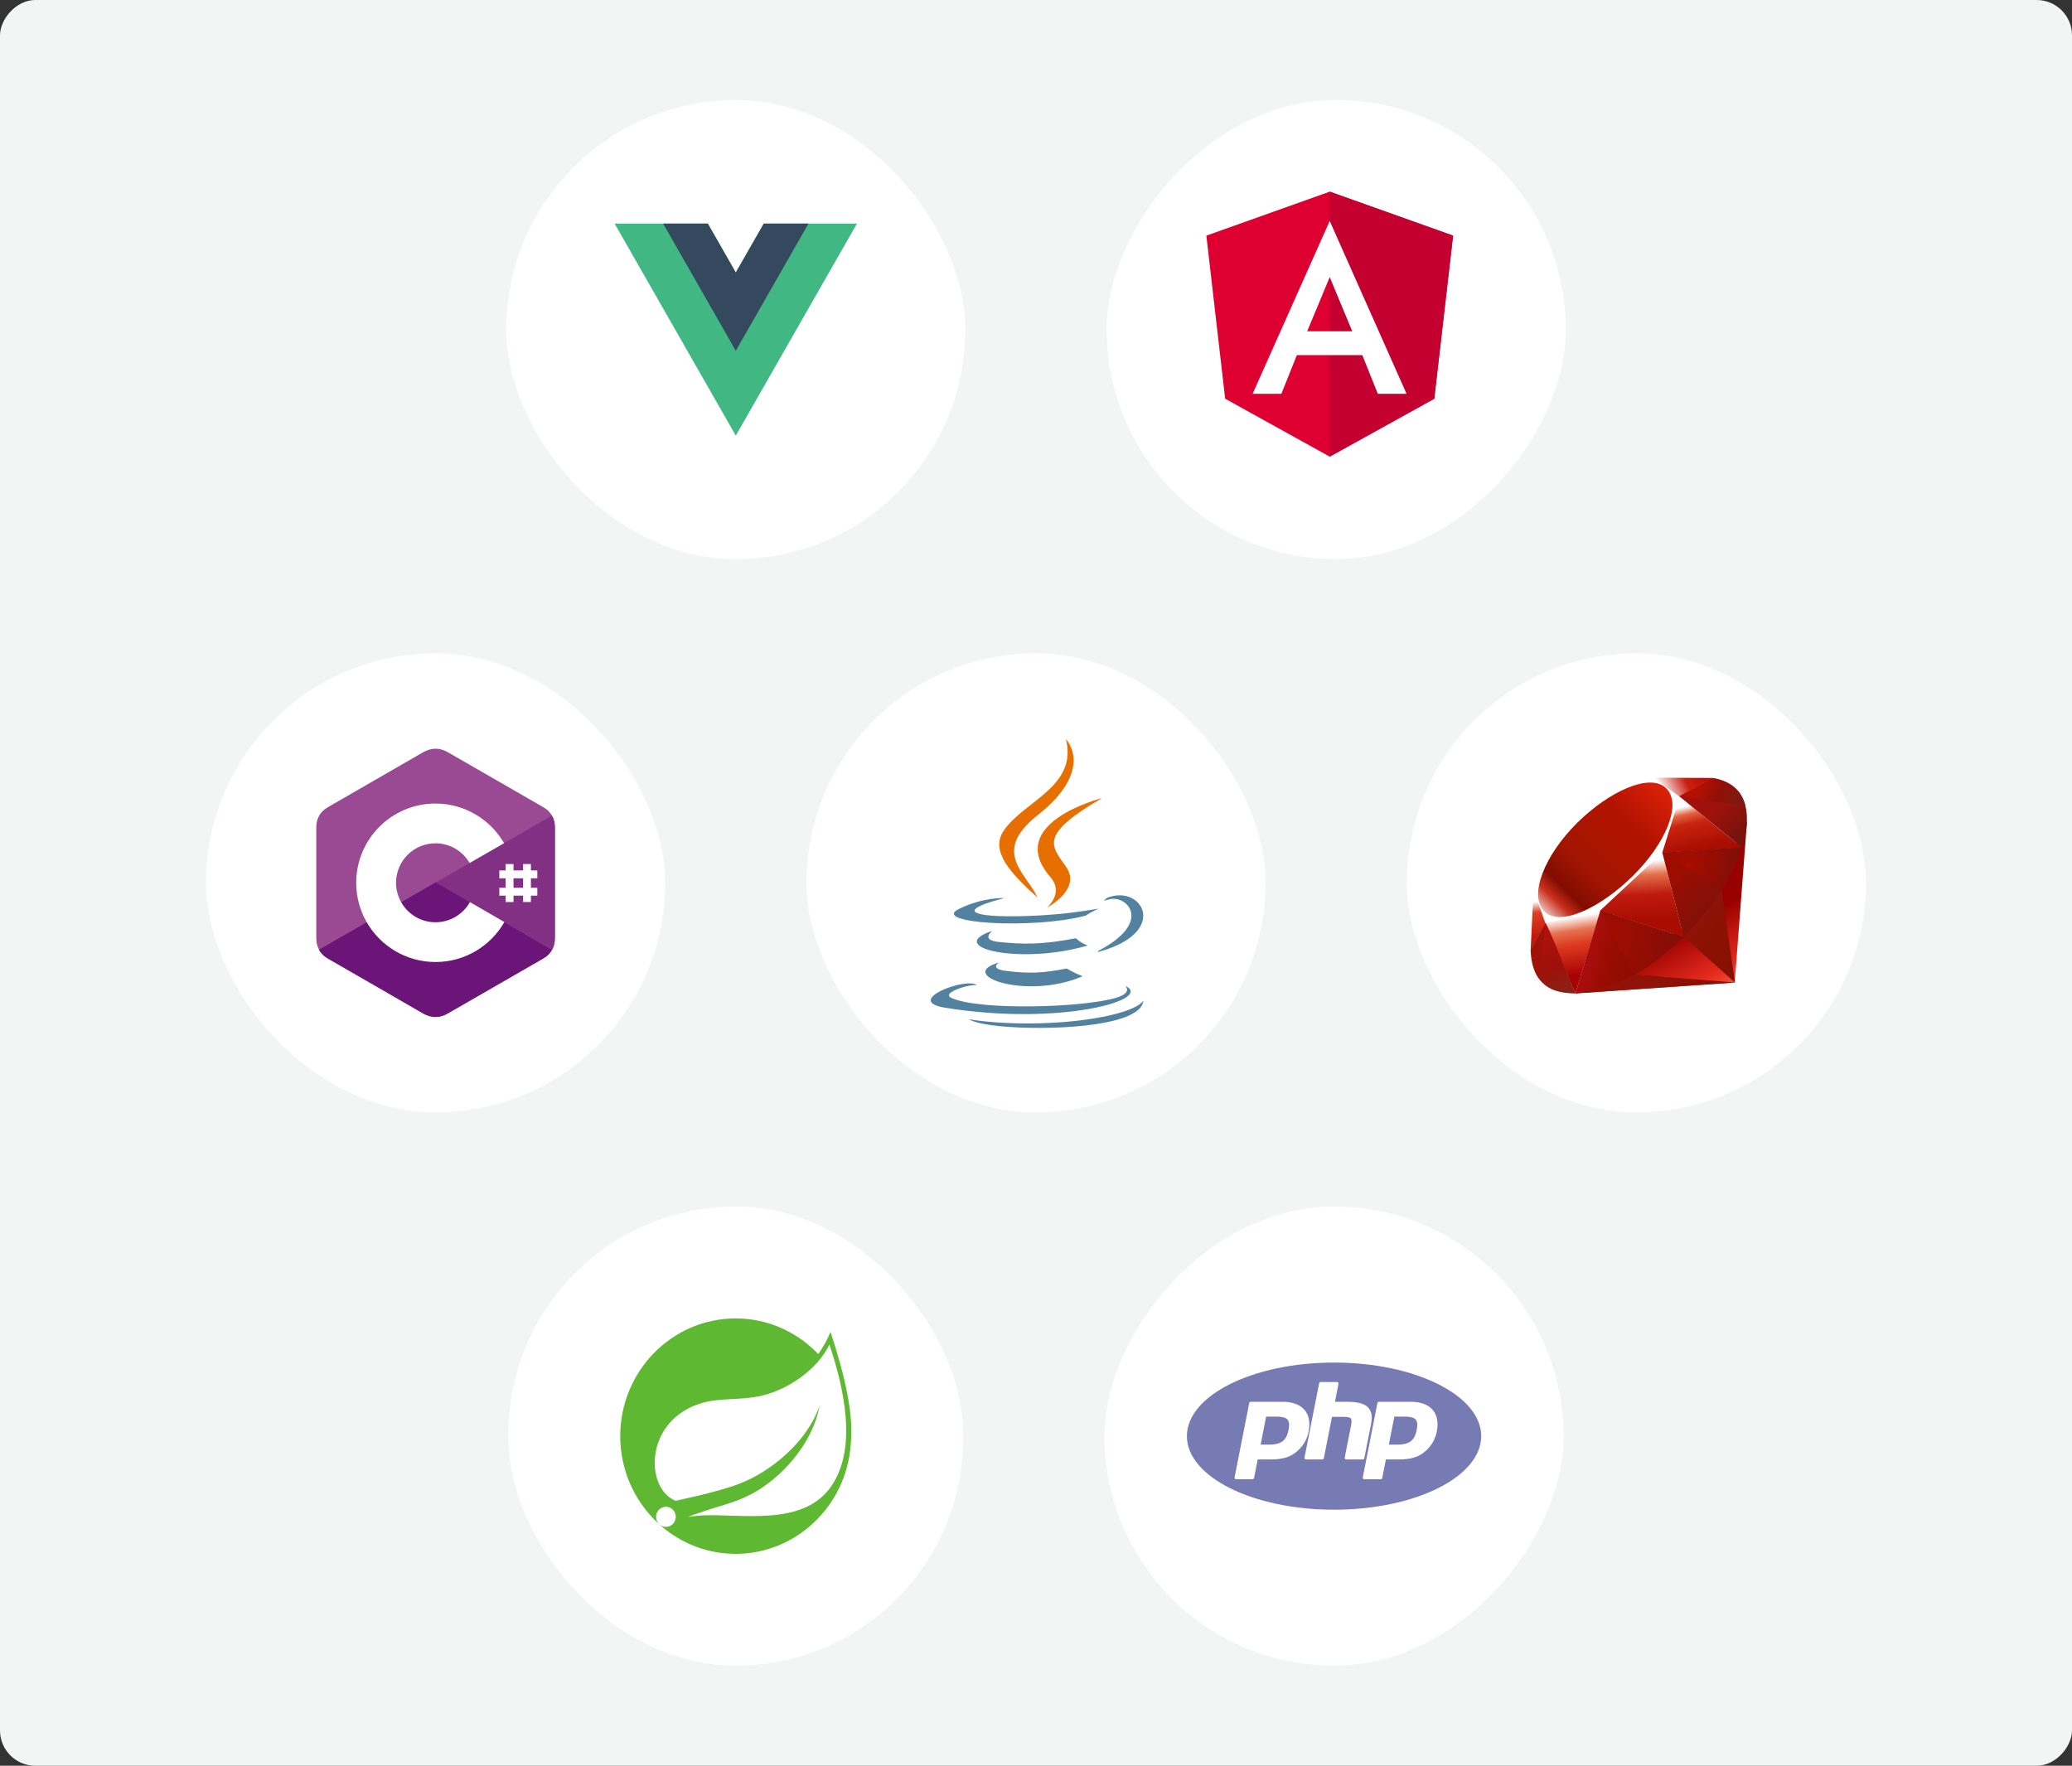 <svg width="352" height="300" viewBox="0 0 352 300" fill="none" xmlns="http://www.w3.org/2000/svg">
<rect x="0" y="0" width="352" height="300" fill="#333333" stroke="none"/>
<rect width="352" height="300" rx="6" transform="matrix(-1 0 0 1 352 0)" fill="#F3F4F4"/>
<rect width="78" height="78" rx="39" transform="matrix(-1 0 0 1 266 17)" fill="white"/>
<path d="M225.897 32.562L204.941 40.035L208.137 67.744L225.897 77.581L243.657 67.744L246.853 40.035L225.897 32.562Z" fill="#DD0031"/>
<path d="M225.897 32.562V37.559V37.537V60.339V77.581L243.657 67.744L246.853 40.035L225.897 32.562Z" fill="#C3002F"/>
<path d="M225.897 37.537L212.797 66.911H217.682L220.315 60.339H231.435L234.068 66.911H238.953L225.897 37.537ZM229.724 56.287H222.071L225.897 47.081L229.724 56.287Z" fill="white"/>
<rect x="86" y="17" width="78" height="78" rx="39" fill="white"/>
<path d="M129.755 37.985L125 46.306L120.245 37.985H104.412L125 74.015L145.588 37.985H129.755Z" fill="#41B883"/>
<path d="M129.754 37.985L125 46.306L120.245 37.985H112.647L125 59.603L137.353 37.985H129.754Z" fill="#34495E"/>
<rect x="35" y="111" width="78" height="78" rx="39" fill="white"/>
<path d="M94.267 140.594C94.267 139.833 94.105 139.146 93.768 138.571C93.443 137.997 92.956 137.522 92.307 137.148C86.912 134.038 81.505 130.929 76.11 127.82C74.649 126.983 73.251 127.008 71.802 127.857C69.654 129.118 58.89 135.287 55.693 137.148C54.369 137.91 53.733 139.083 53.733 140.607V159.388C53.733 160.138 53.895 160.799 54.207 161.374C54.532 161.961 55.031 162.46 55.693 162.847C58.902 164.708 69.654 170.865 71.802 172.138C73.251 172.987 74.662 173.025 76.11 172.176C81.505 169.054 86.912 165.957 92.307 162.847C92.981 162.46 93.468 161.973 93.793 161.374C94.105 160.799 94.267 160.138 94.267 159.388V140.594Z" fill="#9A4993"/>
<path d="M74.05 149.923L54.182 161.361C54.507 161.948 55.006 162.448 55.668 162.835C58.877 164.696 69.629 170.852 71.777 172.126C73.226 172.975 74.637 173.012 76.085 172.163C81.48 169.041 86.887 165.944 92.282 162.835C92.956 162.448 93.443 161.961 93.768 161.361L74.05 149.923Z" fill="#6A1577"/>
<path d="M68.168 153.307C69.33 155.33 71.502 156.691 73.987 156.691C76.498 156.691 78.683 155.317 79.832 153.269L74.05 149.923L68.168 153.307Z" fill="#6A1577"/>
<path d="M94.267 140.594C94.267 139.833 94.105 139.146 93.768 138.571L74.05 149.923L93.793 161.361C94.105 160.787 94.267 160.125 94.267 159.376V140.594Z" fill="#813084"/>
<path d="M79.832 153.269C78.683 155.305 76.497 156.691 73.987 156.691C71.49 156.691 69.317 155.33 68.168 153.307C67.606 152.32 67.281 151.196 67.281 149.985C67.281 146.276 70.278 143.279 73.987 143.279C76.46 143.279 78.62 144.628 79.781 146.626L85.638 143.254C83.303 139.233 78.957 136.523 73.975 136.523C66.532 136.523 60.513 142.555 60.513 149.985C60.513 152.42 61.162 154.718 62.299 156.691C64.621 160.725 68.992 163.447 73.987 163.447C78.995 163.447 83.365 160.712 85.688 156.654L79.832 153.269ZM87.237 146.801H85.9V153.257H87.237V146.801ZM90.196 146.801H88.86V153.257H90.196V146.801Z" fill="white"/>
<path d="M91.283 147.887H84.826V149.223H91.283V147.887ZM91.283 150.834H84.826V152.17H91.283V150.834Z" fill="white"/>
<rect x="137" y="111" width="78" height="78" rx="39" fill="white"/>
<path d="M169.752 163.522C169.752 163.522 167.88 164.612 171.084 164.981C174.966 165.425 176.95 165.361 181.228 164.55C181.228 164.55 182.353 165.257 183.923 165.868C174.334 169.984 162.22 165.63 169.752 163.522Z" fill="#5382A1"/>
<path d="M168.58 158.151C168.58 158.151 166.481 159.707 169.687 160.04C173.834 160.468 177.109 160.503 182.775 159.41C182.775 159.41 183.559 160.206 184.792 160.641C173.197 164.037 160.283 160.909 168.58 158.151Z" fill="#5382A1"/>
<path d="M178.459 149.04C180.822 151.764 177.838 154.216 177.838 154.216C177.838 154.216 183.838 151.114 181.083 147.23C178.509 143.607 176.536 141.807 187.22 135.602C187.22 135.602 170.449 139.797 178.459 149.04Z" fill="#E76F00"/>
<path d="M191.142 167.495C191.142 167.495 192.528 168.638 189.617 169.523C184.081 171.202 166.578 171.709 161.716 169.589C159.968 168.828 163.246 167.771 164.277 167.549C165.352 167.316 165.967 167.359 165.967 167.359C164.023 165.988 153.403 170.052 160.572 171.216C180.124 174.392 196.214 169.786 191.142 167.495Z" fill="#5382A1"/>
<path d="M170.652 152.586C170.652 152.586 161.749 154.704 167.5 155.473C169.928 155.798 174.768 155.725 179.276 155.346C182.961 155.035 186.66 154.373 186.66 154.373C186.66 154.373 185.361 154.93 184.421 155.573C175.38 157.954 157.915 156.847 162.943 154.411C167.195 152.352 170.652 152.586 170.652 152.586Z" fill="#5382A1"/>
<path d="M186.624 161.526C195.814 156.743 191.565 152.147 188.599 152.766C187.872 152.918 187.548 153.049 187.548 153.049C187.548 153.049 187.818 152.626 188.333 152.443C194.201 150.377 198.714 158.536 186.439 161.767C186.439 161.768 186.581 161.64 186.624 161.526Z" fill="#5382A1"/>
<path d="M181.083 125.582C181.083 125.582 186.173 130.681 176.255 138.522C168.302 144.812 174.442 148.398 176.252 152.496C171.61 148.301 168.203 144.609 170.488 141.172C173.843 136.127 183.136 133.681 181.083 125.582Z" fill="#E76F00"/>
<path d="M171.556 174.487C180.377 175.053 193.924 174.173 194.245 169.993C194.245 169.993 193.629 171.578 186.954 172.836C179.425 174.255 170.138 174.09 164.63 173.18C164.63 173.18 165.758 174.115 171.556 174.487Z" fill="#5382A1"/>
<rect x="239" y="111" width="78" height="78" rx="39" fill="white"/>
<path fill-rule="evenodd" clip-rule="evenodd" d="M288.515 156.298L267.524 168.796L294.703 166.947L296.796 139.465L288.515 156.298Z" fill="url(#paint0_linear_6435_121610)"/>
<path fill-rule="evenodd" clip-rule="evenodd" d="M294.748 166.928L292.412 150.76L286.049 159.185L294.748 166.928Z" fill="url(#paint1_linear_6435_121610)"/>
<path fill-rule="evenodd" clip-rule="evenodd" d="M294.779 166.928L277.665 165.581L267.615 168.761L294.779 166.928Z" fill="url(#paint2_linear_6435_121610)"/>
<path fill-rule="evenodd" clip-rule="evenodd" d="M267.639 168.765L271.914 154.72L262.506 156.737L267.639 168.765Z" fill="url(#paint3_linear_6435_121610)"/>
<path fill-rule="evenodd" clip-rule="evenodd" d="M286.047 159.232L282.113 143.78L270.855 154.362L286.047 159.232Z" fill="url(#paint4_linear_6435_121610)"/>
<path fill-rule="evenodd" clip-rule="evenodd" d="M295.904 143.998L285.262 135.282L282.298 144.889L295.904 143.998Z" fill="url(#paint5_linear_6435_121610)"/>
<path fill-rule="evenodd" clip-rule="evenodd" d="M290.927 132.175L284.668 135.643L280.719 132.128L290.927 132.175Z" fill="url(#paint6_linear_6435_121610)"/>
<path fill-rule="evenodd" clip-rule="evenodd" d="M260.031 161.448L262.653 156.653L260.532 150.94L260.031 161.448Z" fill="url(#paint7_linear_6435_121610)"/>
<path fill-rule="evenodd" clip-rule="evenodd" d="M260.392 150.76L262.525 156.83L271.798 154.744L282.384 144.878L285.372 135.362L280.667 132.031L272.67 135.033C270.15 137.383 265.261 142.033 265.084 142.12C264.91 142.21 261.856 147.998 260.392 150.76Z" fill="white"/>
<path fill-rule="evenodd" clip-rule="evenodd" d="M267.884 139.856C273.345 134.426 280.386 131.218 283.087 133.952C285.787 136.685 282.924 143.328 277.463 148.756C272.002 154.184 265.049 157.568 262.349 154.835C259.647 152.103 262.423 145.284 267.884 139.856Z" fill="url(#paint8_linear_6435_121610)"/>
<path fill-rule="evenodd" clip-rule="evenodd" d="M267.639 168.759L271.881 154.669L285.969 159.208C280.875 163.997 275.21 168.046 267.639 168.759Z" fill="url(#paint9_linear_6435_121610)"/>
<path fill-rule="evenodd" clip-rule="evenodd" d="M282.402 144.85L286.019 159.215C290.274 154.729 294.093 149.906 295.963 143.94L282.402 144.85Z" fill="url(#paint10_linear_6435_121610)"/>
<path fill-rule="evenodd" clip-rule="evenodd" d="M295.926 144.013C297.374 139.632 297.708 133.349 290.883 132.182L285.282 135.284L295.926 144.013Z" fill="url(#paint11_linear_6435_121610)"/>
<path fill-rule="evenodd" clip-rule="evenodd" d="M260.031 161.385C260.232 168.614 265.433 168.722 267.649 168.785L262.531 156.8L260.031 161.385Z" fill="#9E1209"/>
<path fill-rule="evenodd" clip-rule="evenodd" d="M282.423 144.872C285.692 146.888 292.282 150.935 292.415 151.009C292.623 151.126 295.256 146.556 295.854 143.974L282.423 144.872Z" fill="url(#paint12_radial_6435_121610)"/>
<path fill-rule="evenodd" clip-rule="evenodd" d="M271.876 154.669L277.546 165.64C280.9 163.817 283.525 161.595 285.93 159.215L271.876 154.669Z" fill="url(#paint13_radial_6435_121610)"/>
<path fill-rule="evenodd" clip-rule="evenodd" d="M262.509 156.815L261.705 166.409C263.221 168.485 265.307 168.666 267.495 168.504C265.912 164.554 262.75 156.655 262.509 156.815Z" fill="url(#paint14_linear_6435_121610)"/>
<path fill-rule="evenodd" clip-rule="evenodd" d="M285.249 135.308L296.514 136.893C295.913 134.339 294.067 132.69 290.92 132.175L285.249 135.308Z" fill="url(#paint15_linear_6435_121610)"/>
<rect width="78" height="78" rx="39" transform="matrix(-1 0 0 1 265.633 205)" fill="white"/>
<g clip-path="url(#clip0_6435_121610)">
<path d="M226.633 256.5C240.439 256.5 251.633 250.904 251.633 244C251.633 237.097 240.439 231.5 226.633 231.5C212.826 231.5 201.633 237.097 201.633 244C201.633 250.904 212.826 256.5 226.633 256.5Z" fill="#777BB3"/>
<path fill-rule="evenodd" clip-rule="evenodd" d="M239.667 244.874C239.166 245.255 238.374 245.447 237.314 245.447H235.937L236.876 240.679H238.571C239.548 240.679 240.195 240.845 240.495 241.172C240.787 241.492 240.851 242.086 240.684 242.936C240.504 243.846 240.162 244.498 239.667 244.874ZM231.569 251.227C231.619 251.287 231.694 251.322 231.772 251.322H234.562C234.689 251.322 234.797 251.233 234.821 251.111L235.442 247.962H237.614C238.692 247.962 239.595 247.847 240.299 247.621C241.013 247.392 241.671 247.003 242.253 246.466C242.739 246.026 243.138 245.532 243.44 244.998C243.742 244.465 243.959 243.87 244.085 243.229C244.395 241.655 244.151 240.403 243.357 239.507C242.568 238.616 241.313 238.164 239.627 238.164H234.262C234.136 238.164 234.027 238.253 234.003 238.375L231.514 251.012C231.498 251.088 231.519 251.167 231.569 251.227ZM215.536 245.447C216.597 245.447 217.388 245.255 217.889 244.874C218.384 244.498 218.727 243.846 218.906 242.936C219.073 242.086 219.01 241.492 218.717 241.172C218.417 240.845 217.77 240.679 216.793 240.679H215.098L214.159 245.447H215.536ZM209.994 251.322C209.916 251.322 209.841 251.287 209.791 251.227C209.741 251.167 209.721 251.088 209.736 251.012L212.225 238.375C212.249 238.253 212.358 238.164 212.484 238.164H217.849C219.536 238.164 220.791 238.616 221.58 239.507C222.373 240.403 222.618 241.655 222.308 243.229C222.181 243.87 221.964 244.465 221.662 244.998C221.36 245.532 220.961 246.026 220.475 246.466C219.894 247.003 219.236 247.392 218.521 247.621C217.818 247.847 216.914 247.962 215.836 247.962H213.664L213.043 251.111C213.019 251.233 212.911 251.322 212.785 251.322H209.994ZM228.705 247.962C228.626 247.962 228.551 247.927 228.501 247.867C228.451 247.807 228.431 247.729 228.446 247.652L229.547 242.061C229.652 241.529 229.626 241.147 229.475 240.986C229.382 240.888 229.103 240.722 228.279 240.722H226.284L224.899 247.751C224.875 247.874 224.767 247.962 224.64 247.962H221.872C221.793 247.962 221.719 247.927 221.669 247.867C221.619 247.807 221.598 247.728 221.613 247.652L224.103 235.015C224.127 234.893 224.235 234.805 224.362 234.805H227.13C227.209 234.805 227.283 234.839 227.333 234.899C227.383 234.959 227.404 235.038 227.389 235.114L226.788 238.164H228.934C230.569 238.164 231.678 238.449 232.323 239.034C232.982 239.631 233.187 240.585 232.934 241.871L231.776 247.751C231.752 247.874 231.643 247.962 231.517 247.962H228.705Z" fill="white"/>
</g>
<rect x="86.367" y="205" width="77.265" height="78" rx="38.633" fill="white"/>
<path d="M141.009 252.801C136.177 259.369 125.853 257.152 119.235 257.471C119.235 257.471 118.063 257.537 116.883 257.736C116.883 257.736 117.329 257.541 117.898 257.341C122.547 255.701 124.744 255.372 127.568 253.892C132.875 251.119 138.157 245.079 139.232 238.804C137.212 244.839 131.068 250.033 125.474 252.142C121.645 253.583 114.721 254.986 114.72 254.987C114.723 254.992 114.444 254.839 114.44 254.835C109.731 252.498 109.595 242.095 118.147 238.742C121.897 237.27 125.484 238.078 129.538 237.094C133.861 236.046 138.869 232.74 140.904 228.418C143.186 235.322 145.927 246.122 141.009 252.801ZM141.093 226.279C140.518 227.673 139.816 228.93 139.007 230.053C135.444 226.324 130.471 224 124.975 224C114.163 224 105.367 232.972 105.367 243.999C105.367 249.779 107.786 254.993 111.643 258.647L112.072 259.035C111.355 258.438 111.245 257.364 111.826 256.632C112.411 255.9 113.465 255.786 114.182 256.38C114.901 256.974 115.011 258.051 114.429 258.784C113.848 259.518 112.792 259.629 112.074 259.037L112.366 259.3C115.778 262.23 120.175 264 124.975 264C135.309 264 143.795 255.796 144.522 245.442C145.06 240.372 143.592 233.935 141.093 226.279Z" fill="#5FB832"/>
<defs>
<linearGradient id="paint0_linear_6435_121610" x1="292.332" y1="172.14" x2="284.544" y2="158.427" gradientUnits="userSpaceOnUse">
<stop stop-color="#FB7655"/>
<stop offset="0.41" stop-color="#E42B1E"/>
<stop offset="0.99" stop-color="#990000"/>
<stop offset="1" stop-color="#990000"/>
</linearGradient>
<linearGradient id="paint1_linear_6435_121610" x1="296.196" y1="160.605" x2="286.183" y2="153.904" gradientUnits="userSpaceOnUse">
<stop stop-color="#871101"/>
<stop offset="0.99" stop-color="#911209"/>
<stop offset="1" stop-color="#911209"/>
</linearGradient>
<linearGradient id="paint2_linear_6435_121610" x1="288.198" y1="172.556" x2="278.186" y2="165.856" gradientUnits="userSpaceOnUse">
<stop stop-color="#871101"/>
<stop offset="0.99" stop-color="#911209"/>
<stop offset="1" stop-color="#911209"/>
</linearGradient>
<linearGradient id="paint3_linear_6435_121610" x1="267.212" y1="155.736" x2="268.769" y2="165.833" gradientUnits="userSpaceOnUse">
<stop stop-color="white"/>
<stop offset="0.23" stop-color="#E57252"/>
<stop offset="0.46" stop-color="#DE3B20"/>
<stop offset="0.99" stop-color="#A60003"/>
<stop offset="1" stop-color="#A60003"/>
</linearGradient>
<linearGradient id="paint4_linear_6435_121610" x1="277.87" y1="146.306" x2="278.444" y2="156.612" gradientUnits="userSpaceOnUse">
<stop stop-color="white"/>
<stop offset="0.23" stop-color="#E4714E"/>
<stop offset="0.56" stop-color="#BE1A0D"/>
<stop offset="0.99" stop-color="#A80D00"/>
<stop offset="1" stop-color="#A80D00"/>
</linearGradient>
<linearGradient id="paint5_linear_6435_121610" x1="287.328" y1="136.78" x2="289.046" y2="144.164" gradientUnits="userSpaceOnUse">
<stop stop-color="white"/>
<stop offset="0.18" stop-color="#E46342"/>
<stop offset="0.4" stop-color="#C82410"/>
<stop offset="0.99" stop-color="#A80D00"/>
<stop offset="1" stop-color="#A80D00"/>
</linearGradient>
<linearGradient id="paint6_linear_6435_121610" x1="282.108" y1="134.179" x2="289.482" y2="130.502" gradientUnits="userSpaceOnUse">
<stop stop-color="white"/>
<stop offset="0.54" stop-color="#C81F11"/>
<stop offset="0.99" stop-color="#BF0905"/>
<stop offset="1" stop-color="#BF0905"/>
</linearGradient>
<linearGradient id="paint7_linear_6435_121610" x1="260.756" y1="153.161" x2="261.365" y2="159.247" gradientUnits="userSpaceOnUse">
<stop stop-color="white"/>
<stop offset="0.31" stop-color="#DE4024"/>
<stop offset="0.99" stop-color="#BF190B"/>
<stop offset="1" stop-color="#BF190B"/>
</linearGradient>
<linearGradient id="paint8_linear_6435_121610" x1="256.588" y1="160.893" x2="285.166" y2="131.588" gradientUnits="userSpaceOnUse">
<stop stop-color="#BD0012"/>
<stop offset="0.07" stop-color="white"/>
<stop offset="0.17" stop-color="white"/>
<stop offset="0.27" stop-color="#C82F1C"/>
<stop offset="0.33" stop-color="#820C01"/>
<stop offset="0.46" stop-color="#A31601"/>
<stop offset="0.72" stop-color="#B31301"/>
<stop offset="0.99" stop-color="#E82609"/>
<stop offset="1" stop-color="#E82609"/>
</linearGradient>
<linearGradient id="paint9_linear_6435_121610" x1="278.416" y1="163.856" x2="269.83" y2="161.743" gradientUnits="userSpaceOnUse">
<stop stop-color="#8C0C01"/>
<stop offset="0.54" stop-color="#990C00"/>
<stop offset="0.99" stop-color="#A80D0E"/>
<stop offset="1" stop-color="#A80D0E"/>
</linearGradient>
<linearGradient id="paint10_linear_6435_121610" x1="293.158" y1="153.526" x2="285.514" y2="146.694" gradientUnits="userSpaceOnUse">
<stop stop-color="#7E110B"/>
<stop offset="0.99" stop-color="#9E0C00"/>
<stop offset="1" stop-color="#9E0C00"/>
</linearGradient>
<linearGradient id="paint11_linear_6435_121610" x1="295.96" y1="140.951" x2="292.151" y2="136.89" gradientUnits="userSpaceOnUse">
<stop stop-color="#79130D"/>
<stop offset="0.99" stop-color="#9E120B"/>
<stop offset="1" stop-color="#9E120B"/>
</linearGradient>
<radialGradient id="paint12_radial_6435_121610" cx="0" cy="0" r="1" gradientUnits="userSpaceOnUse" gradientTransform="translate(286.721 146.804) scale(9.344 9.37)">
<stop stop-color="#A80D00"/>
<stop offset="0.99" stop-color="#7E0E08"/>
<stop offset="1" stop-color="#7E0E08"/>
</radialGradient>
<radialGradient id="paint13_radial_6435_121610" cx="0" cy="0" r="1" gradientUnits="userSpaceOnUse" gradientTransform="translate(273.78 159.152) scale(12.422 12.457)">
<stop stop-color="#A30C00"/>
<stop offset="0.99" stop-color="#800E08"/>
<stop offset="1" stop-color="#800E08"/>
</radialGradient>
<linearGradient id="paint14_linear_6435_121610" x1="264.98" y1="168.751" x2="261.869" y2="158.225" gradientUnits="userSpaceOnUse">
<stop stop-color="#8B2114"/>
<stop offset="0.43" stop-color="#9E100A"/>
<stop offset="0.99" stop-color="#B3100C"/>
<stop offset="1" stop-color="#B3100C"/>
</linearGradient>
<linearGradient id="paint15_linear_6435_121610" x1="288.727" y1="133.854" x2="295.672" y2="136.912" gradientUnits="userSpaceOnUse">
<stop stop-color="#B31000"/>
<stop offset="0.44" stop-color="#910F08"/>
<stop offset="0.99" stop-color="#791C12"/>
<stop offset="1" stop-color="#791C12"/>
</linearGradient>
<clipPath id="clip0_6435_121610">
<rect width="50" height="50" fill="white" transform="translate(201.633 219)"/>
</clipPath>
</defs>
</svg>
